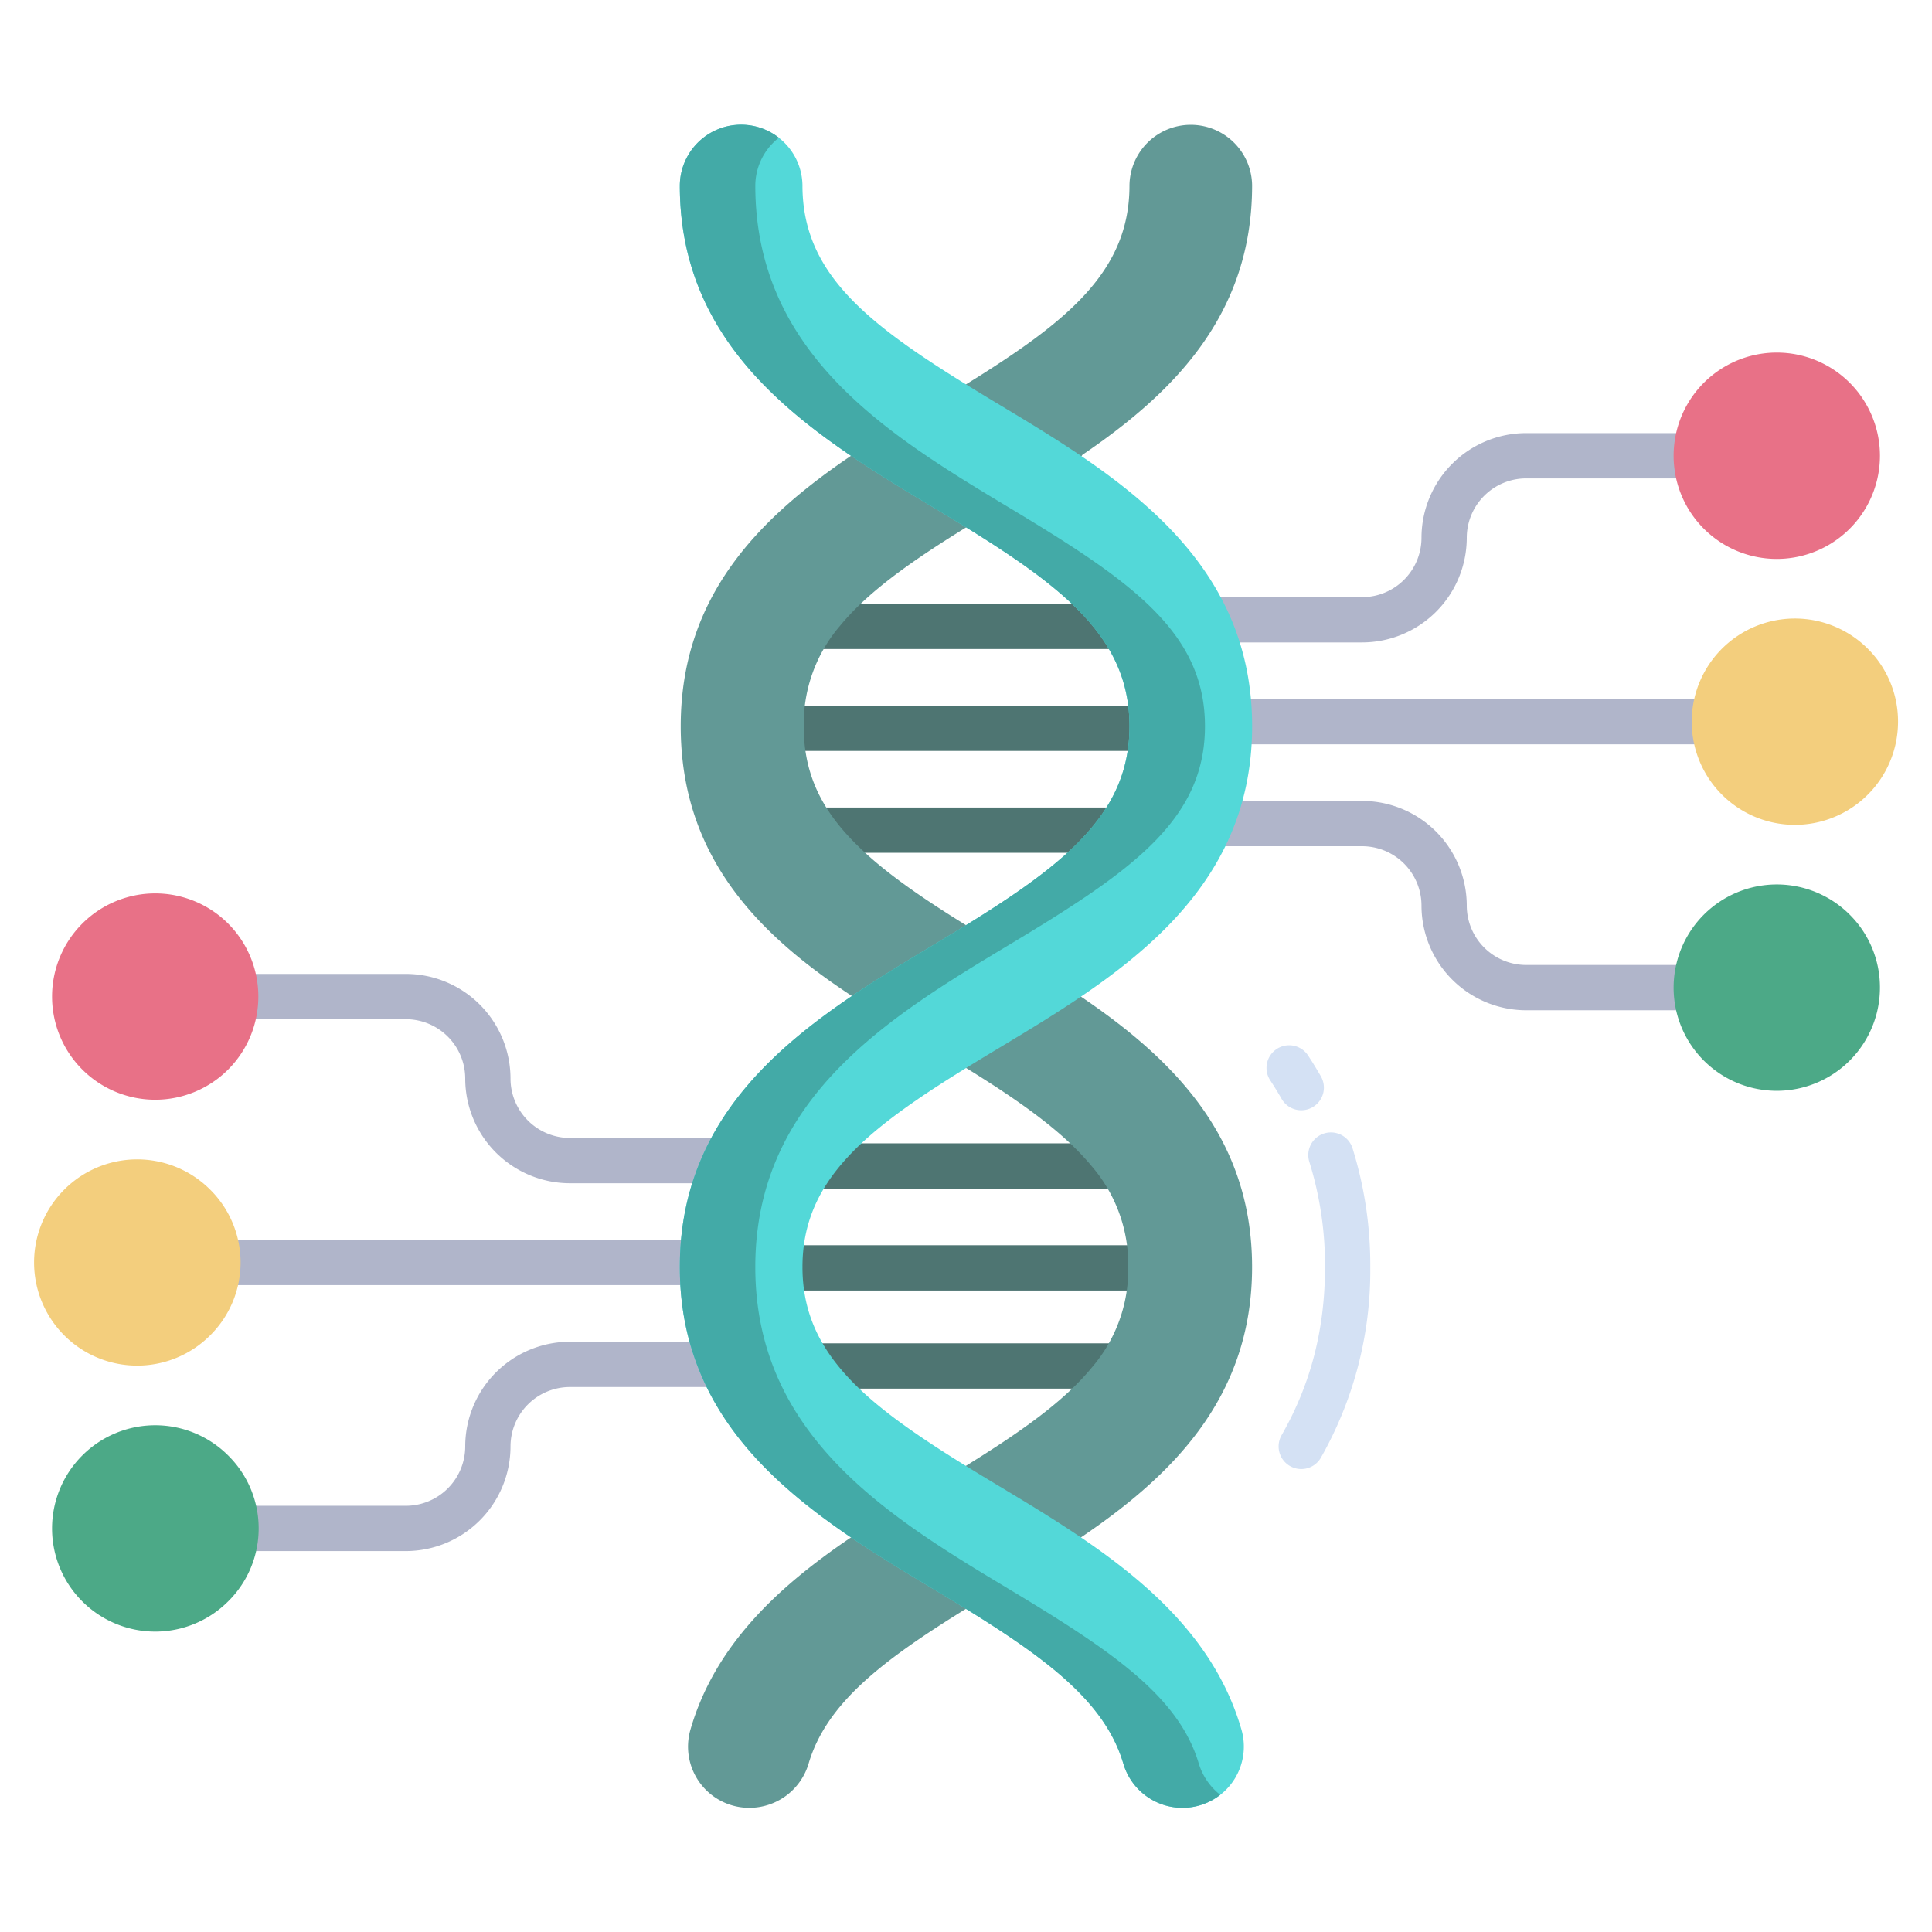 <?xml version="1.0" standalone="no"?><!DOCTYPE svg PUBLIC "-//W3C//DTD SVG 1.1//EN" "http://www.w3.org/Graphics/SVG/1.1/DTD/svg11.dtd"><svg t="1743853436416" class="icon" viewBox="0 0 1024 1024" version="1.1" xmlns="http://www.w3.org/2000/svg" p-id="36610" xmlns:xlink="http://www.w3.org/1999/xlink" width="200" height="200"><path d="M404 374h216v24H404zM408 660h208v24H408zM424 320h176v24h-176zM424 606h176v24h-176zM424 428h176v24h-176zM424 712h176v24h-176z" fill="#4E7572" p-id="36611"></path><path d="M655.686 370.508h253.028v24H655.686zM899.124 535.458h-90.232a55.536 55.536 0 0 1-55.472-55.472 31.506 31.506 0 0 0-31.47-31.472h-75.6v-24h75.6a55.534 55.534 0 0 1 55.47 55.472 31.508 31.508 0 0 0 31.472 31.472h90.232zM721.95 340.502h-77.932v-24h77.932a31.506 31.506 0 0 0 31.47-31.47 55.534 55.534 0 0 1 55.472-55.472h90.232v24h-90.232a31.508 31.508 0 0 0-31.472 31.472 55.534 55.534 0 0 1-55.47 55.47z" fill="#B0B5CA" p-id="36612"></path><path d="M989.984 343.844A54.678 54.678 0 1 0 1006 382.508a54.316 54.316 0 0 0-16.016-38.664z" fill="#F3CE7D" p-id="36613"></path><path d="M980.4 484.8a54.68 54.68 0 1 0 16.016 38.666A54.324 54.324 0 0 0 980.4 484.8z" fill="#4CA987" p-id="36614"></path><path d="M980.4 202.894a54.68 54.68 0 1 0 16.016 38.666 54.746 54.746 0 0 0-16.016-38.666z" fill="#E87187" p-id="36615"></path><path d="M115.286 657.15h253.028v24H115.286zM215.108 822.098H124.876v-24h90.232a31.508 31.508 0 0 0 31.472-31.472 55.534 55.534 0 0 1 55.47-55.47h75.6v24h-75.6a31.506 31.506 0 0 0-31.47 31.47 55.534 55.534 0 0 1-55.472 55.472zM379.982 627.144h-77.932a55.534 55.534 0 0 1-55.47-55.472 31.506 31.506 0 0 0-31.472-31.472H124.876v-24h90.232a55.534 55.534 0 0 1 55.472 55.47 31.506 31.506 0 0 0 31.47 31.472h77.932z" fill="#B0B5CA" p-id="36616"></path><path d="M111.344 630.486a54.654 54.654 0 1 0 0 77.328 54.32 54.32 0 0 0 0-77.328z" fill="#F3CE7D" p-id="36617"></path><path d="M120.936 771.434a54.68 54.68 0 1 0 0 77.328 54.324 54.324 0 0 0 0-77.328z" fill="#4CA987" p-id="36618"></path><path d="M120.936 489.536a54.68 54.68 0 1 0 0 77.33 54.746 54.746 0 0 0 0-77.33z" fill="#E87187" p-id="36619"></path><path d="M572.94 528.24l-61.78-38.4c-27.36-16.94-48.74-32.12-63.48-48.86-14.22-16.14-21.68-33.72-21.68-55.74v-0.34a79.8 79.8 0 0 1 19.04-52.98c14.72-17.96 37.17-33.9 66.09-51.82l62.092-38.32 0.468-0.7c48.02-32.66 89.954-74.04 89.954-142.78a32.502 32.502 0 0 0-65 0c0 45.32-32.34 71.86-86.64 105.42L451.04 241.6c-48.34 32.74-90.24 74.18-90.24 143.32s41.2 110.56 91.2 143.3V528l60.1 38.07c29.3 18.12 51.84 34.2 66.72 52.274a79.896 79.896 0 0 1 19.18 53.2v0.04a79.712 79.712 0 0 1-19.26 53.18c-14.88 18.08-37.62 34.12-66.92 52.24l-61.58 38.4c-37.52 25.52-71.31 56.36-84.31 101.42a32.424 32.424 0 0 0 31.4 41.36 32.74 32.74 0 0 0 31.282-23.56c9.518-31.94 39.16-54.58 83.338-81.9l60.962-37.86c48.34-32.74 90.72-74.2 90.72-143.32S621.28 561 572.94 528.24z" fill="#629996" p-id="36620"></path><path d="M626.646 958.184a32.464 32.464 0 0 0 31.474-41.012c-17.972-63-76.572-98.232-129.302-129.94-64.4-38.724-103.492-65.834-103.492-115.69s39.1-76.964 103.492-115.684c63.2-38 134.838-81.08 134.838-170.946S592 251.97 528.8 213.964c-64.4-38.714-103.478-65.82-103.478-115.672a32.502 32.502 0 0 0-65 0c0 89.862 71.638 132.938 134.842 170.942 64.4 38.72 103.488 65.826 103.488 115.678s-39.092 76.962-103.484 115.688c-63.2 38-134.842 81.08-134.842 170.948s71.638 132.944 134.84 170.954c53.422 32.124 89.436 56.258 100.154 92.02a32.816 32.816 0 0 0 31.326 23.668z" fill="#53D8D8" p-id="36621"></path><path d="M635.32 934.516c-10.718-35.762-46.732-59.896-100.154-92.02-63.2-38-134.838-81.088-134.838-170.954s71.634-132.942 134.84-170.948c64.4-38.72 103.488-65.832 103.488-115.682s-39.096-76.958-103.488-115.678c-63.2-38-134.84-81.08-134.84-170.942a32.414 32.414 0 0 1 12.504-25.3 32.474 32.474 0 0 0-52.504 25.3c0 89.862 71.634 132.938 134.84 170.942 64.4 38.72 103.488 65.826 103.488 115.678s-39.096 76.962-103.488 115.688c-63.2 38-134.84 81.08-134.84 170.948s71.634 132.944 134.838 170.954c53.422 32.124 89.436 56.258 100.154 92.02a32.614 32.614 0 0 0 51.42 16.772 33.462 33.462 0 0 1-11.42-16.778z" fill="#43AAA7" p-id="36622"></path><path d="M689.684 778.628a12 12 0 0 1-10.4-17.96c15.478-27.058 23-56.214 23-89.128a184.02 184.02 0 0 0-8.298-55.71 12 12 0 1 1 22.878-7.256 208 208 0 0 1 9.42 62.966 200.82 200.82 0 0 1-26.17 101.044 12 12 0 0 1-10.43 6.044zM689.704 588.456a12 12 0 0 1-10.426-6.042 186.76 186.76 0 0 0-5.954-9.702 12 12 0 1 1 20.062-13.17 209.42 209.42 0 0 1 6.722 10.952 12 12 0 0 1-10.4 17.962z" fill="#D4E1F4" p-id="36623"></path></svg>